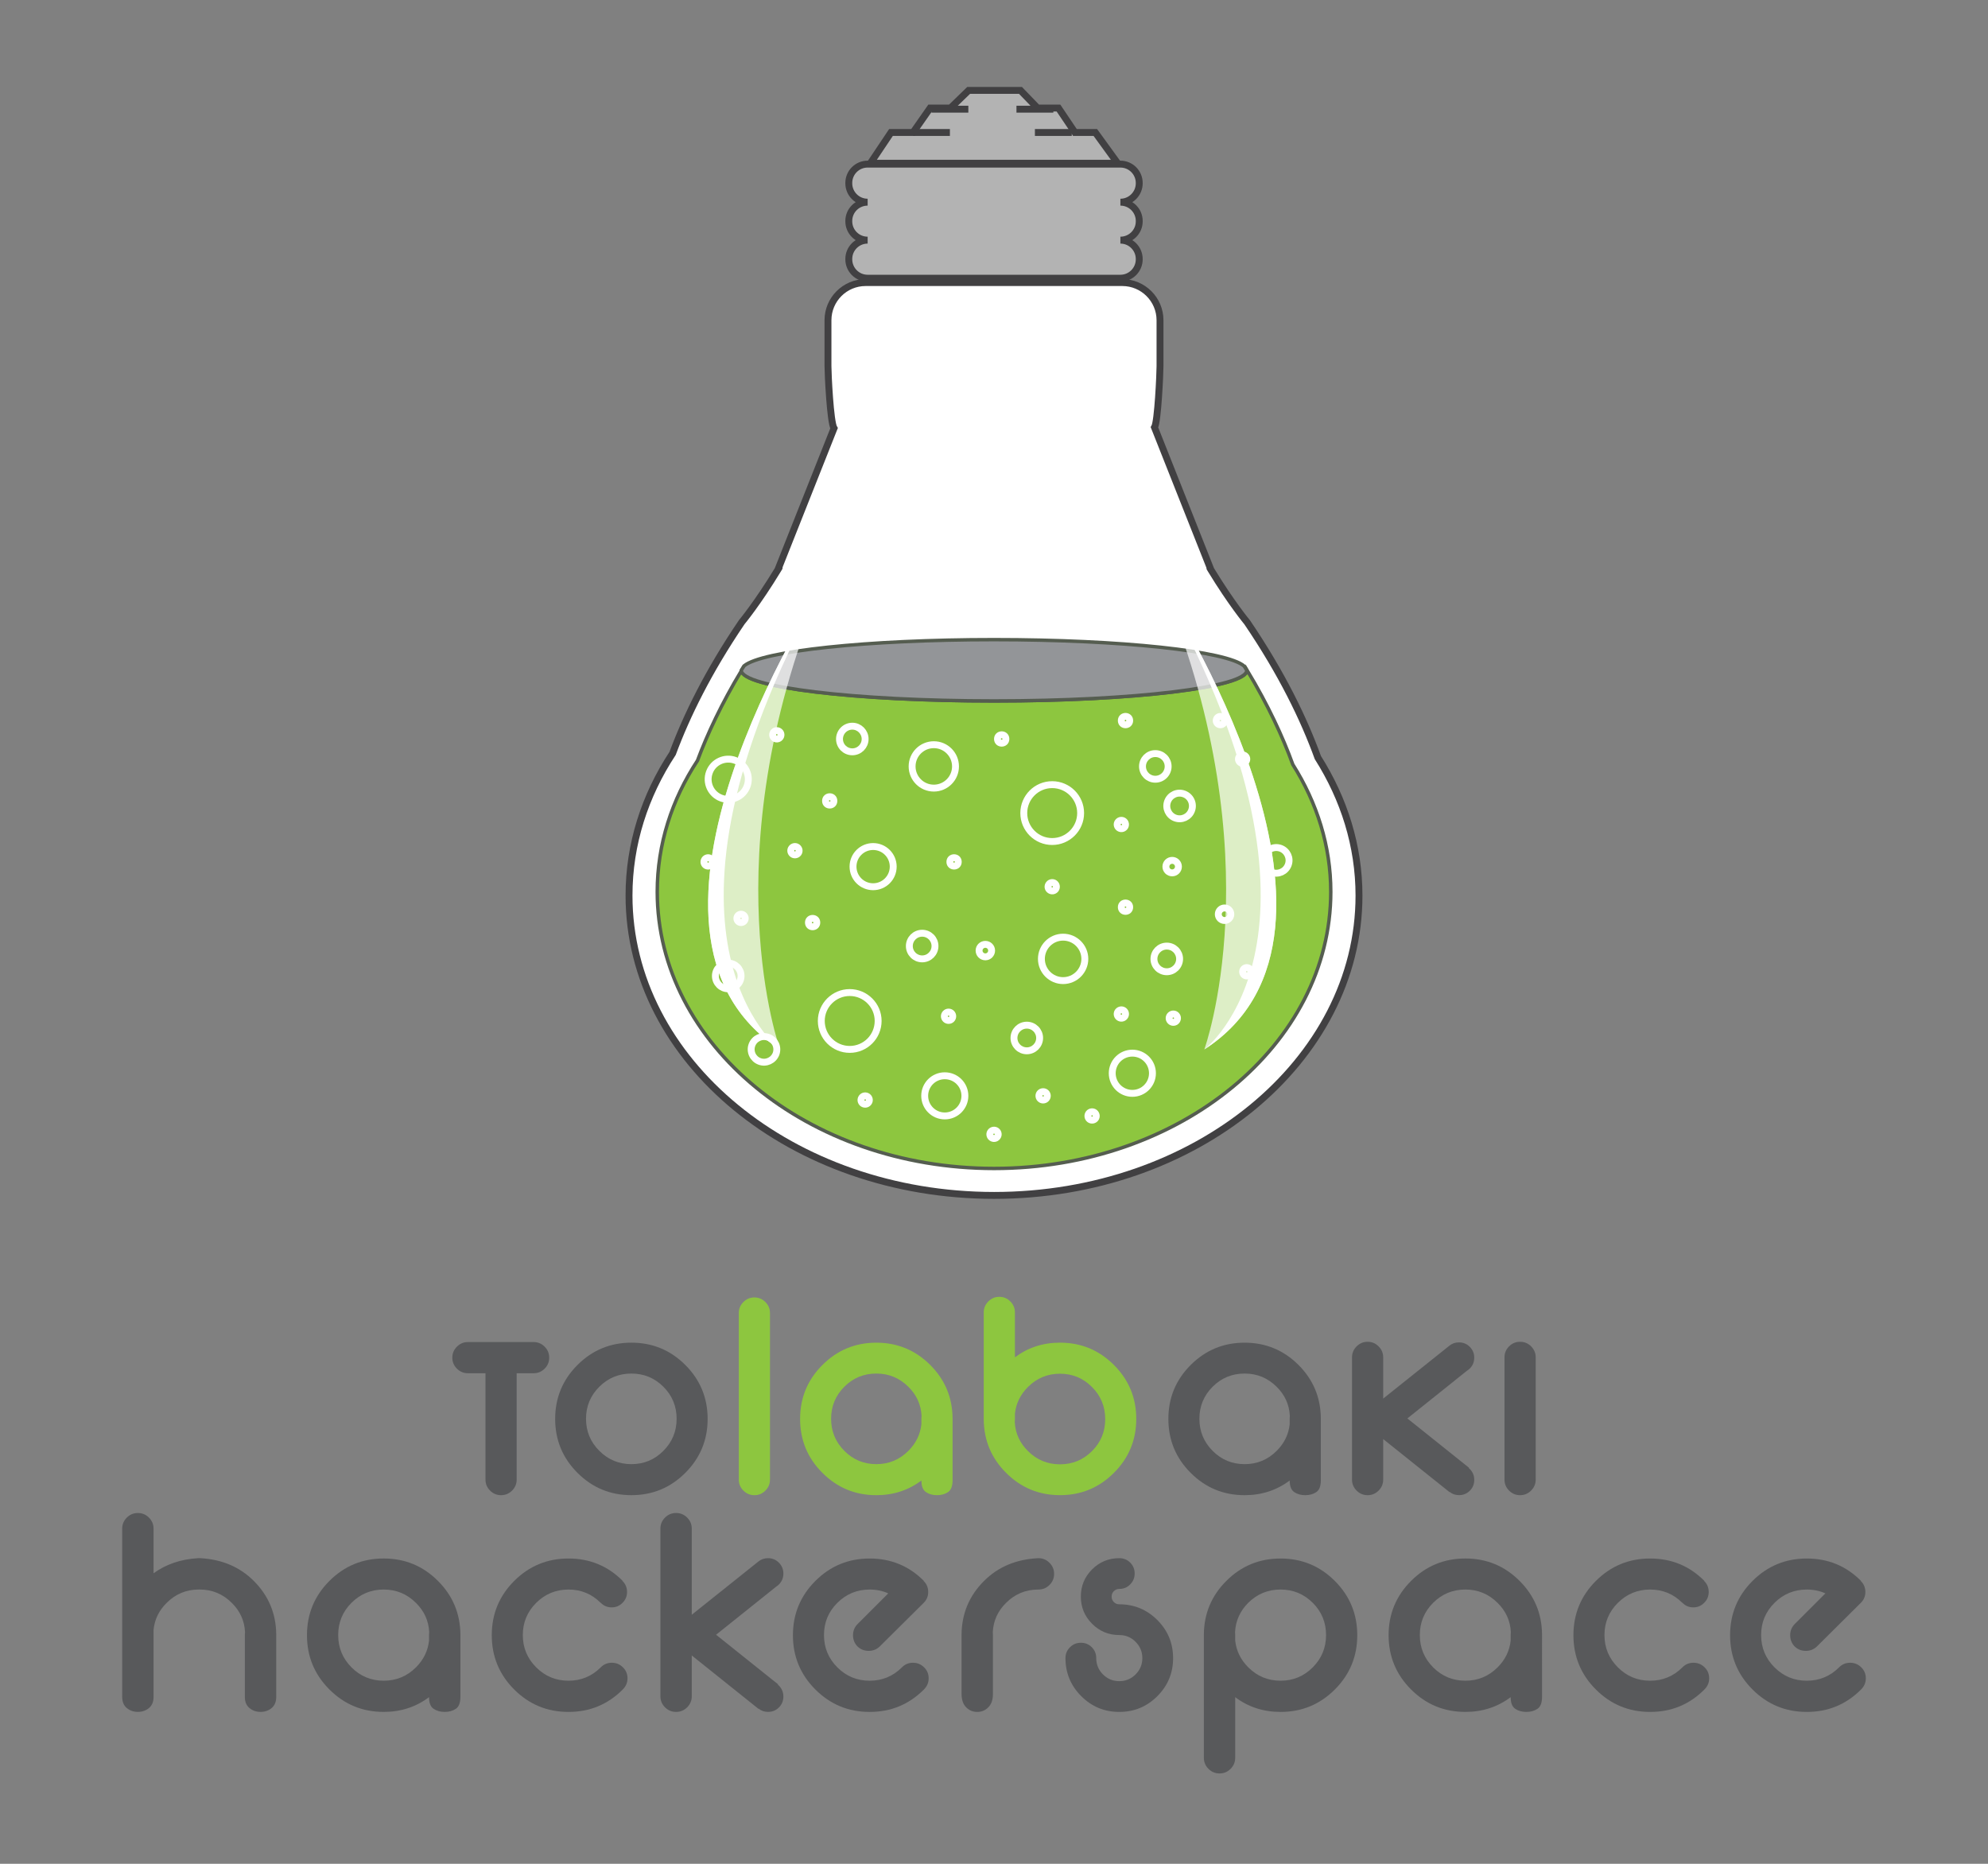 <?xml version="1.0" encoding="utf-8"?>
<!-- Generator: Adobe Illustrator 15.1.0, SVG Export Plug-In . SVG Version: 6.00 Build 0)  -->
<!DOCTYPE svg PUBLIC "-//W3C//DTD SVG 1.1//EN" "http://www.w3.org/Graphics/SVG/1.1/DTD/svg11.dtd">
<svg version="1.1" id="Layer_1" xmlns="http://www.w3.org/2000/svg" xmlns:xlink="http://www.w3.org/1999/xlink" x="0px" y="0px"
	 width="144px" height="135px" viewBox="0 0 144 135" enable-background="new 0 0 144 135" xml:space="preserve">
<rect x="0" y="0" width="144" height="135" fill="#808080" stroke="none"/>
<g>
	<g>
		<polygon fill="#B3B3B3" stroke="#414042" stroke-width="0.5" points="79.34,9.596 77.861,9.596 76.67,7.826 75.154,7.826 
			73.918,6.547 70.165,6.547 68.845,7.826 67.374,7.826 66.136,9.596 64.538,9.596 63.048,11.822 80.955,11.822 		"/>
		<path fill="#B3B3B3" stroke="#414042" stroke-width="0.5" d="M82.52,13.277v-0.024c0-0.753-0.611-1.366-1.365-1.366H62.847
			c-0.754,0-1.365,0.61-1.365,1.364v0.026c0,0.754,0.611,1.367,1.365,1.367c-0.754,0-1.365,0.607-1.365,1.361v0.025
			c0,0.755,0.611,1.364,1.365,1.364c-0.754,0-1.365,0.612-1.365,1.366v0.023c0,0.755,0.611,1.368,1.365,1.368h18.308
			c0.754,0,1.365-0.613,1.365-1.368v-0.021c0-0.754-0.611-1.368-1.365-1.368c0.754,0,1.365-0.607,1.365-1.36v-0.029
			c0-0.754-0.611-1.361-1.365-1.361C81.908,14.645,82.52,14.031,82.52,13.277z"/>
		<line fill="none" stroke="#414042" stroke-width="0.5" x1="66.136" y1="9.596" x2="68.806" y2="9.596"/>
		<line fill="none" stroke="#414042" stroke-width="0.5" x1="74.963" y1="9.596" x2="77.633" y2="9.596"/>
		<line fill="none" stroke="#414042" stroke-width="0.5" x1="67.472" y1="7.908" x2="70.142" y2="7.908"/>
		<line fill="none" stroke="#414042" stroke-width="0.5" x1="73.627" y1="7.908" x2="76.299" y2="7.908"/>
	</g>
	<path fill="#FFFFFF" stroke="#414042" stroke-width="0.5" d="M72.003,86.587c14.599,0,26.435-9.724,26.435-21.719
		c0-3.607-1.086-7.001-2.979-9.995c-1.016-2.8-2.613-6.104-5.121-9.799c0,0-1.162-1.394-2.627-3.808c0,0-0.164-0.273,0,0
		l-4.086-10.309c0.248-0.412,0.4-3.919,0.4-4.434v-3.327c0-1.504-1.225-2.728-2.729-2.728H62.704
		c-1.508-0.003-2.73,1.224-2.73,2.726v3.326c0,0.546,0.164,4.074,0.438,4.503l-4.064,10.239c0.211-0.346,0,0,0,0
		c-1.465,2.417-2.623,3.807-2.623,3.807c-2.42,3.566-3.984,6.759-5.004,9.5c-2.012,3.06-3.158,6.569-3.158,10.295
		C45.562,76.863,57.399,86.583,72.003,86.587z"/>
	<path fill="#8DC63F" stroke="#555D50" stroke-width="0.25" d="M93.645,55.375c-0.73-2.01-1.787-4.299-3.307-6.821
		c-0.018,1.225-8.207,2.217-18.312,2.217c-10.096,0-18.281-0.99-18.309-2.215c-1.447,2.405-2.473,4.597-3.197,6.538
		c-1.857,2.825-2.912,6.061-2.912,9.5c0,11.067,10.92,20.037,24.395,20.041c13.468,0,24.392-8.974,24.392-20.039
		C96.395,61.268,95.389,58.137,93.645,55.375z"/>
	<path fill="#939598" stroke="#555D50" stroke-width="0.25" d="M72.003,50.771c10.103,0,18.294-0.992,18.308-2.217
		c-0.061-0.101-0.123-0.202-0.188-0.304c-1.219-1.086-8.855-1.919-18.12-1.919c-9.223,0-16.83,0.827-18.107,1.901
		c-0.063,0.106-0.143,0.217-0.205,0.323C53.72,49.78,61.905,50.771,72.003,50.771z"/>
	<g>
		<path fill="none" stroke="#FFFFFF" stroke-width="0.5" d="M63.608,73.949c0,1.139-0.922,2.062-2.059,2.062
			c-1.135,0-2.059-0.923-2.059-2.062c0-1.132,0.924-2.056,2.059-2.056C62.687,71.894,63.608,72.817,63.608,73.949z"/>
		<path fill="none" stroke="#FFFFFF" stroke-width="0.5" d="M78.275,58.892c0,1.138-0.924,2.062-2.059,2.062
			c-1.139,0-2.059-0.924-2.059-2.062c0-1.134,0.92-2.058,2.059-2.058C77.352,56.834,78.275,57.758,78.275,58.892z"/>
		<circle fill="none" stroke="#FFFFFF" stroke-width="0.5" cx="63.244" cy="62.772" r="1.456"/>
		<path fill="none" stroke="#FFFFFF" stroke-width="0.5" d="M69.212,55.513c0,0.867-0.705,1.572-1.57,1.572
			c-0.873,0-1.574-0.705-1.574-1.572c0-0.866,0.701-1.572,1.574-1.572C68.507,53.94,69.212,54.646,69.212,55.513z"/>
		<path fill="none" stroke="#FFFFFF" stroke-width="0.5" d="M62.665,53.529c0,0.512-0.416,0.927-0.926,0.927
			c-0.516,0-0.93-0.415-0.93-0.927c0-0.513,0.414-0.93,0.93-0.93C62.249,52.6,62.665,53.017,62.665,53.529z"/>
		<circle fill="none" stroke="#FFFFFF" stroke-width="0.5" cx="83.685" cy="55.513" r="0.929"/>
		<path fill="none" stroke="#FFFFFF" stroke-width="0.5" d="M85.359,62.772c0,0.251-0.203,0.452-0.451,0.452
			c-0.254,0-0.457-0.201-0.457-0.452s0.203-0.454,0.457-0.454C85.156,62.318,85.359,62.521,85.359,62.772z"/>
		<path fill="none" stroke="#FFFFFF" stroke-width="0.5" d="M71.827,68.851c0,0.253-0.203,0.456-0.453,0.456
			c-0.252,0-0.455-0.203-0.455-0.456c0-0.247,0.203-0.45,0.455-0.45C71.624,68.4,71.827,68.604,71.827,68.851z"/>
		<circle fill="none" stroke="#FFFFFF" stroke-width="0.5" cx="60.1" cy="58.011" r="0.302"/>
		<g>
			<path fill="none" stroke="#FFFFFF" stroke-width="0.5" d="M69.011,73.609c0,0.17-0.133,0.304-0.301,0.304
				s-0.305-0.134-0.305-0.304c0-0.164,0.137-0.302,0.305-0.302S69.011,73.445,69.011,73.609z"/>
			<path fill="none" stroke="#FFFFFF" stroke-width="0.5" d="M75.861,79.372c0,0.17-0.135,0.304-0.303,0.304
				c-0.17,0-0.303-0.134-0.303-0.304c0-0.164,0.133-0.3,0.303-0.3C75.727,79.072,75.861,79.208,75.861,79.372z"/>
			<circle fill="none" stroke="#FFFFFF" stroke-width="0.5" cx="72.557" cy="53.526" r="0.304"/>
			<circle fill="none" stroke="#FFFFFF" stroke-width="0.5" cx="81.525" cy="52.194" r="0.303"/>
			<circle fill="none" stroke="#FFFFFF" stroke-width="0.5" cx="81.525" cy="65.71" r="0.303"/>
			<circle fill="none" stroke="#FFFFFF" stroke-width="0.5" cx="58.862" cy="66.825" r="0.303"/>
			<circle fill="none" stroke="#FFFFFF" stroke-width="0.5" cx="69.108" cy="62.429" r="0.303"/>
		</g>
		<path fill="none" stroke="#FFFFFF" stroke-width="0.5" d="M79.287,80.59c0.135,0.107,0.158,0.295,0.059,0.426
			c-0.102,0.133-0.295,0.158-0.426,0.057s-0.156-0.291-0.055-0.426C78.967,80.516,79.156,80.49,79.287,80.59z"/>
		<path fill="none" stroke="#FFFFFF" stroke-width="0.5" d="M62.853,79.438c0.131,0.104,0.158,0.291,0.055,0.425
			c-0.102,0.134-0.291,0.156-0.426,0.057c-0.131-0.101-0.156-0.29-0.055-0.424C62.528,79.36,62.718,79.337,62.853,79.438z"/>
		<path fill="none" stroke="#FFFFFF" stroke-width="0.5" d="M76.4,63.987c0.135,0.103,0.156,0.293,0.059,0.427
			c-0.105,0.132-0.293,0.156-0.426,0.052c-0.135-0.1-0.158-0.29-0.055-0.421C76.078,63.911,76.27,63.888,76.4,63.987z"/>
		<path fill="none" stroke="#FFFFFF" stroke-width="0.5" d="M81.41,59.48c0.131,0.104,0.154,0.292,0.055,0.425
			c-0.102,0.132-0.291,0.158-0.426,0.053c-0.131-0.099-0.156-0.291-0.055-0.421C81.086,59.406,81.275,59.378,81.41,59.48z"/>
		<path fill="none" stroke="#FFFFFF" stroke-width="0.5" d="M57.765,61.377c0.133,0.104,0.158,0.292,0.057,0.426
			c-0.102,0.13-0.293,0.157-0.424,0.056c-0.133-0.103-0.158-0.294-0.057-0.425C57.442,61.302,57.632,61.275,57.765,61.377z"/>
		<path fill="none" stroke="#FFFFFF" stroke-width="0.5" d="M81.41,73.205c0.131,0.103,0.158,0.295,0.055,0.426
			c-0.102,0.135-0.291,0.16-0.426,0.055c-0.131-0.1-0.156-0.289-0.055-0.422C81.088,73.133,81.275,73.105,81.41,73.205z"/>
		<path fill="none" stroke="#FFFFFF" stroke-width="0.5" d="M72.185,81.921c0.135,0.102,0.16,0.293,0.055,0.425
			c-0.1,0.134-0.289,0.158-0.424,0.055c-0.131-0.1-0.156-0.29-0.055-0.422C71.864,81.847,72.054,81.821,72.185,81.921z"/>
		<circle fill="none" stroke="#FFFFFF" stroke-width="0.5" cx="84.515" cy="69.457" r="0.929"/>
		<circle fill="none" stroke="#FFFFFF" stroke-width="0.5" cx="66.797" cy="68.525" r="0.929"/>
		<circle fill="none" stroke="#FFFFFF" stroke-width="0.5" cx="74.376" cy="75.184" r="0.929"/>
		<path fill="none" stroke="#FFFFFF" stroke-width="0.5" d="M78.58,69.455c0,0.864-0.705,1.573-1.574,1.573
			s-1.572-0.709-1.572-1.573c0-0.867,0.703-1.574,1.572-1.574S78.58,68.588,78.58,69.455z"/>
		<path fill="none" stroke="#FFFFFF" stroke-width="0.5" d="M69.892,79.372c0,0.805-0.652,1.458-1.457,1.458
			s-1.455-0.653-1.455-1.458c0-0.801,0.65-1.452,1.455-1.452S69.892,78.571,69.892,79.372z"/>
		<circle fill="none" stroke="#FFFFFF" stroke-width="0.5" cx="82.021" cy="77.738" r="1.457"/>
		<path fill="none" stroke="#FFFFFF" stroke-width="0.5" d="M85.766,57.508c0.482,0.178,0.727,0.712,0.547,1.192
			c-0.176,0.482-0.709,0.727-1.189,0.55c-0.482-0.178-0.729-0.713-0.551-1.194C84.75,57.575,85.285,57.328,85.766,57.508z"/>
		<circle fill="none" stroke="#FFFFFF" stroke-width="0.5" cx="52.749" cy="70.691" r="0.929"/>
		<circle fill="none" stroke="#FFFFFF" stroke-width="0.5" cx="88.701" cy="66.22" r="0.454"/>
		<path fill="none" stroke="#FFFFFF" stroke-width="0.5" d="M88.5,51.914c0.16,0.057,0.24,0.23,0.182,0.388
			c-0.057,0.158-0.232,0.237-0.389,0.177c-0.156-0.056-0.236-0.229-0.178-0.388C88.172,51.934,88.346,51.854,88.5,51.914z"/>
		<path fill="none" stroke="#FFFFFF" stroke-width="0.5" d="M51.396,62.145c0.158,0.06,0.24,0.233,0.182,0.391
			c-0.059,0.159-0.23,0.237-0.391,0.179c-0.156-0.056-0.234-0.231-0.178-0.39C51.067,62.168,51.239,62.088,51.396,62.145z"/>
		<path fill="none" stroke="#FFFFFF" stroke-width="0.5" d="M53.78,66.236c0.16,0.059,0.238,0.233,0.182,0.388
			c-0.059,0.156-0.23,0.24-0.389,0.181c-0.156-0.058-0.236-0.231-0.178-0.39C53.452,66.259,53.628,66.181,53.78,66.236z"/>
		<path fill="none" stroke="#FFFFFF" stroke-width="0.5" d="M90.414,70.104c0.158,0.057,0.238,0.229,0.182,0.39
			c-0.059,0.154-0.234,0.235-0.389,0.178c-0.156-0.059-0.236-0.233-0.18-0.391C90.086,70.127,90.258,70.045,90.414,70.104z"/>
		<path fill="none" stroke="#FFFFFF" stroke-width="0.5" d="M56.37,52.94c0.16,0.058,0.24,0.231,0.182,0.388
			c-0.057,0.157-0.229,0.237-0.389,0.18c-0.156-0.058-0.236-0.232-0.178-0.39C56.042,52.959,56.218,52.882,56.37,52.94z"/>
		<path fill="none" stroke="#FFFFFF" stroke-width="0.5" d="M89.848,54.729c0.141-0.089,0.328-0.048,0.416,0.094
			c0.09,0.143,0.047,0.33-0.096,0.418c-0.139,0.089-0.326,0.046-0.414-0.096C89.662,55.008,89.707,54.818,89.848,54.729z"/>
		<path fill="none" stroke="#FFFFFF" stroke-width="0.5" d="M84.828,73.492c0.143-0.088,0.328-0.047,0.416,0.096
			c0.09,0.139,0.047,0.325-0.094,0.419c-0.143,0.088-0.328,0.044-0.418-0.099C84.643,73.769,84.686,73.582,84.828,73.492z"/>
		<path fill="none" stroke="#FFFFFF" stroke-width="0.5" d="M92.766,61.447c0.48,0.18,0.727,0.715,0.549,1.192
			c-0.178,0.485-0.713,0.729-1.191,0.552c-0.48-0.18-0.727-0.713-0.549-1.194C91.748,61.517,92.283,61.271,92.766,61.447z"/>
		<path fill="none" stroke="#FFFFFF" stroke-width="0.5" d="M55.661,75.14c0.48,0.173,0.727,0.71,0.551,1.192
			c-0.182,0.479-0.715,0.727-1.195,0.547c-0.479-0.178-0.727-0.711-0.549-1.192C54.647,75.204,55.181,74.96,55.661,75.14z"/>
		<path fill="none" stroke="#FFFFFF" stroke-width="0.5" d="M53.255,55.076c0.754,0.278,1.137,1.118,0.859,1.871
			c-0.279,0.755-1.115,1.14-1.871,0.862c-0.752-0.279-1.139-1.114-0.857-1.873C51.661,55.187,52.501,54.798,53.255,55.076z"/>
	</g>
	<path opacity="0.7" fill="#FFFFFF" d="M59.388,42.818c0,0-16.105,24.671-2.883,33.198C56.505,76.017,51.464,62.189,59.388,42.818z"
		/>
	<path fill="#FFFFFF" d="M59.388,42.818c0,0-16.105,24.671-2.883,33.198C56.505,76.017,45.624,67.881,59.388,42.818z"/>
	<path fill="#FFFFFF" d="M84.352,42.818c0,0,16.104,24.671,2.881,33.198C87.232,76.017,98.117,67.881,84.352,42.818z"/>
	<path opacity="0.7" fill="#FFFFFF" d="M84.352,42.818c0,0,16.104,24.671,2.881,33.198C87.232,76.017,92.273,62.189,84.352,42.818z"
		/>
</g>
<g>
	<path fill="#58595B" d="M8.851,110.726c0-0.313,0.111-0.579,0.334-0.802s0.49-0.333,0.802-0.333c0.313,0,0.579,0.11,0.802,0.333
		s0.334,0.489,0.334,0.802v3.23c0.898-0.653,1.972-1.019,3.219-1.093h0.179c1.566,0.089,2.854,0.639,3.863,1.648
		c1.068,1.068,1.611,2.36,1.625,3.875v4.521c0,0.356-0.111,0.626-0.334,0.813c-0.223,0.185-0.489,0.278-0.801,0.278
		c-0.313,0-0.58-0.094-0.803-0.278c-0.223-0.187-0.334-0.449-0.334-0.791v-4.52c0-0.068,0.005-0.134,0.012-0.202
		c-0.044-0.816-0.363-1.519-0.957-2.104c-0.646-0.647-1.426-0.97-2.339-0.97h-0.044c-0.914,0-1.693,0.322-2.339,0.97
		c-0.557,0.549-0.873,1.202-0.947,1.96v4.865c0,0.342-0.111,0.604-0.334,0.791c-0.223,0.185-0.489,0.278-0.802,0.278
		c-0.312,0-0.579-0.094-0.802-0.278c-0.223-0.187-0.334-0.456-0.334-0.813V110.726z"/>
	<path fill="#58595B" d="M33.349,122.908c0,0.431-0.111,0.72-0.334,0.868s-0.489,0.223-0.802,0.223
		c-0.312,0-0.579-0.074-0.802-0.223s-0.334-0.431-0.334-0.847c-0.95,0.713-2.044,1.069-3.284,1.069
		c-1.537,0-2.848-0.541-3.932-1.625s-1.626-2.395-1.626-3.933c0-1.535,0.542-2.846,1.626-3.93s2.395-1.625,3.932-1.625
		s2.846,0.541,3.93,1.625c1.069,1.068,1.611,2.36,1.626,3.875V122.908z M30.131,116.104c-0.646-0.647-1.425-0.97-2.338-0.97
		s-1.691,0.322-2.334,0.963c-0.643,0.643-0.963,1.421-0.963,2.333c0,0.915,0.32,1.693,0.963,2.34
		c0.643,0.645,1.421,0.968,2.334,0.968s1.692-0.323,2.338-0.968c0.55-0.549,0.865-1.196,0.946-1.938v-0.422
		c0-0.068,0.005-0.134,0.012-0.202C31.045,117.392,30.725,116.689,30.131,116.104z"/>
	<path fill="#58595B" d="M45.086,114.512c0,0.008,0.004,0.01,0.012,0.01c0.215,0.217,0.322,0.479,0.322,0.792
		c0,0.305-0.109,0.566-0.328,0.784c-0.219,0.221-0.48,0.329-0.785,0.329c-0.313,0-0.575-0.11-0.791-0.333h-0.012
		c-0.638-0.639-1.413-0.959-2.326-0.959s-1.692,0.322-2.338,0.963c-0.646,0.643-0.97,1.421-0.97,2.333
		c0,0.915,0.323,1.693,0.97,2.34c0.646,0.645,1.425,0.968,2.338,0.968c0.906,0,1.682-0.318,2.326-0.957
		c0.008-0.009,0.016-0.015,0.023-0.023c0.215-0.214,0.479-0.322,0.791-0.322c0.312,0,0.578,0.11,0.801,0.329
		c0.223,0.218,0.334,0.483,0.334,0.795s-0.111,0.579-0.334,0.802c-0.007,0.009-0.014,0.015-0.021,0.023
		c-1.076,1.075-2.383,1.614-3.92,1.614s-2.848-0.541-3.932-1.625s-1.625-2.395-1.625-3.933c0-1.535,0.541-2.846,1.625-3.93
		s2.395-1.625,3.932-1.625s2.844,0.536,3.92,1.614L45.086,114.512z"/>
	<path fill="#58595B" d="M50.108,119.911v2.953c0,0.312-0.111,0.579-0.334,0.802s-0.49,0.333-0.802,0.333
		c-0.313,0-0.579-0.11-0.802-0.333s-0.334-0.49-0.334-0.802v-12.139c0-0.313,0.111-0.579,0.334-0.802s0.489-0.333,0.802-0.333
		c0.312,0,0.579,0.11,0.802,0.333s0.334,0.489,0.334,0.802v6.235l4.821-3.852c0.2-0.163,0.435-0.246,0.702-0.246
		c0.312,0,0.575,0.11,0.79,0.329c0.215,0.218,0.323,0.481,0.323,0.784c0,0.313-0.108,0.575-0.323,0.791
		c-0.066,0.066-0.137,0.123-0.211,0.168l-4.343,3.475l4.499,3.595l-0.023,0.023c0.03,0.021,0.056,0.045,0.078,0.065
		c0.215,0.223,0.323,0.488,0.323,0.792c0,0.312-0.108,0.574-0.323,0.791c-0.215,0.214-0.479,0.322-0.79,0.322
		c-0.26,0-0.487-0.079-0.68-0.233l-0.011,0.011L50.108,119.911z"/>
	<path fill="#58595B" d="M64.34,115.413c-0.408-0.185-0.857-0.278-1.348-0.278c-0.914,0-1.693,0.322-2.339,0.963
		c-0.646,0.643-0.968,1.421-0.968,2.333c0,0.915,0.322,1.693,0.968,2.34c0.646,0.645,1.425,0.968,2.339,0.968
		c0.905,0,1.682-0.318,2.328-0.957c0.007-0.009,0.014-0.015,0.021-0.023c0.215-0.214,0.479-0.322,0.79-0.322s0.579,0.11,0.802,0.329
		c0.223,0.218,0.334,0.483,0.334,0.795s-0.111,0.579-0.334,0.802c-0.008,0.009-0.015,0.015-0.021,0.023
		c-1.077,1.075-2.384,1.614-3.92,1.614c-1.537,0-2.847-0.541-3.931-1.625s-1.626-2.395-1.626-3.933c0-1.535,0.542-2.846,1.626-3.93
		s2.394-1.625,3.931-1.625c1.536,0,2.843,0.536,3.92,1.614l-0.012,0.011c0,0.008,0.004,0.01,0.012,0.01
		c0.215,0.217,0.322,0.479,0.322,0.792c0,0.305-0.107,0.563-0.322,0.78l-3.186,3.162c-0.223,0.215-0.49,0.322-0.802,0.322
		c-0.319,0-0.589-0.107-0.812-0.322c-0.216-0.223-0.324-0.494-0.324-0.814c0-0.312,0.108-0.579,0.324-0.802L64.34,115.413z"/>
	<path fill="#58595B" d="M75.219,112.863c0.311,0,0.578,0.112,0.801,0.335s0.334,0.49,0.334,0.802s-0.111,0.579-0.334,0.802
		s-0.49,0.333-0.801,0.333h-0.012c-0.912,0-1.691,0.322-2.338,0.97c-0.594,0.585-0.912,1.287-0.957,2.104
		c0.008,0.068,0.01,0.134,0.01,0.202v4.297c0,0.416-0.111,0.736-0.334,0.959s-0.489,0.333-0.801,0.333
		c-0.313,0-0.58-0.11-0.803-0.333s-0.334-0.55-0.334-0.98v-4.299c0.016-1.515,0.557-2.807,1.627-3.875
		C72.301,113.487,73.615,112.938,75.219,112.863z"/>
	<path fill="#58595B" d="M81.076,112.863c0.311,0,0.576,0.108,0.791,0.322c0.215,0.217,0.322,0.479,0.322,0.791
		c0,0.306-0.107,0.566-0.322,0.785c-0.215,0.221-0.48,0.329-0.791,0.329c-0.156,0-0.287,0.055-0.396,0.161
		c-0.107,0.107-0.16,0.239-0.16,0.396c0,0.154,0.053,0.286,0.16,0.395c0.109,0.108,0.24,0.161,0.396,0.161
		c1.076,0,1.994,0.382,2.756,1.141c0.76,0.762,1.141,1.681,1.141,2.758c0,1.075-0.381,1.994-1.141,2.755
		c-0.762,0.762-1.68,1.142-2.756,1.142s-1.996-0.38-2.756-1.142c-0.762-0.761-1.143-1.68-1.143-2.755
		c0-0.312,0.109-0.577,0.33-0.791c0.217-0.217,0.48-0.322,0.783-0.322c0.313,0,0.576,0.105,0.791,0.322
		c0.217,0.214,0.324,0.479,0.324,0.791c0,0.46,0.162,0.853,0.488,1.18c0.328,0.326,0.721,0.489,1.182,0.489
		c0.459,0,0.854-0.163,1.18-0.489c0.326-0.327,0.49-0.72,0.49-1.18s-0.164-0.854-0.49-1.182c-0.326-0.326-0.721-0.49-1.18-0.49
		c-0.773,0-1.43-0.273-1.971-0.818c-0.543-0.545-0.814-1.2-0.814-1.964c0-0.772,0.271-1.43,0.814-1.973
		C79.646,113.135,80.303,112.863,81.076,112.863z"/>
	<path fill="#58595B" d="M87.201,118.387c0.014-1.515,0.557-2.807,1.625-3.875c1.084-1.084,2.395-1.625,3.932-1.625
		c1.535,0,2.846,0.541,3.93,1.625s1.625,2.395,1.625,3.93c0,1.538-0.541,2.849-1.625,3.933s-2.395,1.625-3.93,1.625
		c-1.24,0-2.336-0.356-3.287-1.069v4.389c0,0.312-0.111,0.579-0.334,0.802c-0.221,0.223-0.488,0.333-0.801,0.333
		s-0.578-0.11-0.801-0.333s-0.334-0.49-0.334-0.802V118.387z M89.461,118.208c0.008,0.068,0.01,0.134,0.01,0.202v0.422
		c0.082,0.742,0.398,1.39,0.947,1.938c0.646,0.645,1.426,0.968,2.34,0.968c0.912,0,1.689-0.323,2.332-0.968
		c0.643-0.646,0.963-1.425,0.963-2.34c0-0.912-0.32-1.69-0.963-2.333c-0.643-0.641-1.42-0.963-2.332-0.963
		c-0.914,0-1.693,0.32-2.34,0.959C89.824,116.688,89.506,117.392,89.461,118.208z"/>
	<path fill="#58595B" d="M111.697,122.908c0,0.431-0.111,0.72-0.334,0.868s-0.488,0.223-0.801,0.223s-0.58-0.074-0.803-0.223
		s-0.334-0.431-0.334-0.847c-0.949,0.713-2.045,1.069-3.283,1.069c-1.537,0-2.848-0.541-3.932-1.625s-1.627-2.395-1.627-3.933
		c0-1.535,0.543-2.846,1.627-3.93s2.395-1.625,3.932-1.625s2.846,0.541,3.93,1.625c1.068,1.068,1.611,2.36,1.625,3.875V122.908z
		 M108.48,116.104c-0.646-0.647-1.426-0.97-2.338-0.97c-0.914,0-1.691,0.322-2.334,0.963c-0.643,0.643-0.963,1.421-0.963,2.333
		c0,0.915,0.32,1.693,0.963,2.34c0.643,0.645,1.42,0.968,2.334,0.968c0.912,0,1.691-0.323,2.338-0.968
		c0.549-0.549,0.865-1.196,0.945-1.938v-0.422c0-0.068,0.006-0.134,0.012-0.202C109.395,117.392,109.074,116.689,108.48,116.104z"/>
	<path fill="#58595B" d="M123.436,114.512c0,0.008,0.004,0.01,0.012,0.01c0.215,0.217,0.322,0.479,0.322,0.792
		c0,0.305-0.109,0.566-0.33,0.784c-0.217,0.221-0.48,0.329-0.783,0.329c-0.313,0-0.576-0.11-0.791-0.333h-0.012
		c-0.639-0.639-1.414-0.959-2.326-0.959c-0.914,0-1.693,0.322-2.338,0.963c-0.646,0.643-0.971,1.421-0.971,2.333
		c0,0.915,0.324,1.693,0.971,2.34c0.645,0.645,1.424,0.968,2.338,0.968c0.906,0,1.68-0.318,2.326-0.957
		c0.008-0.009,0.016-0.015,0.023-0.023c0.215-0.214,0.479-0.322,0.791-0.322c0.311,0,0.578,0.11,0.801,0.329
		c0.223,0.218,0.334,0.483,0.334,0.795s-0.111,0.579-0.334,0.802c-0.008,0.009-0.014,0.015-0.021,0.023
		c-1.076,1.075-2.383,1.614-3.92,1.614s-2.848-0.541-3.932-1.625s-1.625-2.395-1.625-3.933c0-1.535,0.541-2.846,1.625-3.93
		s2.395-1.625,3.932-1.625s2.844,0.536,3.92,1.614L123.436,114.512z"/>
	<path fill="#58595B" d="M132.221,115.413c-0.408-0.185-0.857-0.278-1.348-0.278c-0.912,0-1.691,0.322-2.338,0.963
		c-0.646,0.643-0.969,1.421-0.969,2.333c0,0.915,0.322,1.693,0.969,2.34c0.646,0.645,1.426,0.968,2.338,0.968
		c0.906,0,1.682-0.318,2.328-0.957c0.008-0.009,0.016-0.015,0.023-0.023c0.215-0.214,0.477-0.322,0.789-0.322s0.58,0.11,0.803,0.329
		c0.223,0.218,0.334,0.483,0.334,0.795s-0.111,0.579-0.334,0.802c-0.008,0.009-0.016,0.015-0.023,0.023
		c-1.076,1.075-2.383,1.614-3.92,1.614c-1.535,0-2.846-0.541-3.93-1.625s-1.625-2.395-1.625-3.933c0-1.535,0.541-2.846,1.625-3.93
		s2.395-1.625,3.93-1.625c1.537,0,2.844,0.536,3.92,1.614l-0.01,0.011c0,0.008,0.002,0.01,0.01,0.01
		c0.215,0.217,0.324,0.479,0.324,0.792c0,0.305-0.109,0.563-0.324,0.78l-3.184,3.162c-0.223,0.215-0.49,0.322-0.803,0.322
		c-0.318,0-0.59-0.107-0.813-0.322c-0.215-0.223-0.322-0.494-0.322-0.814c0-0.312,0.107-0.579,0.322-0.802L132.221,115.413z"/>
</g>
<g>
	<path fill="#8DC63F" d="M55.441,94.311c0.223,0.221,0.332,0.487,0.332,0.797v12.063c0,0.31-0.109,0.576-0.332,0.797
		c-0.221,0.222-0.486,0.333-0.797,0.333c-0.309,0-0.574-0.111-0.797-0.333c-0.221-0.221-0.332-0.487-0.332-0.797V95.107
		c0-0.31,0.111-0.576,0.332-0.797c0.223-0.222,0.488-0.334,0.797-0.334C54.955,93.977,55.22,94.089,55.441,94.311z"/>
	<path fill="#8DC63F" d="M69,107.214c0,0.429-0.111,0.717-0.332,0.864c-0.221,0.148-0.486,0.222-0.797,0.222
		s-0.576-0.073-0.797-0.222c-0.221-0.147-0.332-0.428-0.332-0.841c-0.944,0.709-2.033,1.063-3.266,1.063
		c-1.527,0-2.829-0.539-3.906-1.617c-1.078-1.077-1.615-2.379-1.615-3.905c0-1.528,0.537-2.83,1.615-3.907
		c1.077-1.077,2.379-1.617,3.906-1.617s2.83,0.54,3.908,1.617c1.063,1.063,1.602,2.347,1.615,3.852V107.214z M65.8,100.452
		c-0.642-0.642-1.416-0.962-2.324-0.962c-0.907,0-1.68,0.318-2.318,0.957s-0.957,1.41-0.957,2.319c0,0.906,0.318,1.682,0.957,2.322
		c0.639,0.643,1.411,0.964,2.318,0.964c0.908,0,1.683-0.321,2.324-0.964c0.547-0.546,0.859-1.187,0.941-1.924v-0.423
		c0-0.064,0.004-0.132,0.012-0.198C66.708,101.732,66.391,101.035,65.8,100.452z"/>
	<path fill="#8DC63F" d="M71.257,95.063c0-0.311,0.111-0.576,0.332-0.797c0.221-0.222,0.488-0.334,0.797-0.334
		c0.311,0,0.576,0.112,0.797,0.334c0.221,0.221,0.332,0.486,0.332,0.797v3.252c0.945-0.708,2.033-1.063,3.266-1.063
		c1.527,0,2.83,0.54,3.906,1.617c1.078,1.077,1.617,2.379,1.617,3.907c0,1.526-0.539,2.828-1.617,3.905
		c-1.076,1.078-2.379,1.617-3.906,1.617s-2.83-0.539-3.907-1.617c-1.064-1.063-1.602-2.347-1.617-3.852V95.063z M74.457,105.101
		c0.641,0.643,1.416,0.963,2.324,0.963c0.906,0,1.68-0.318,2.318-0.958c0.639-0.637,0.957-1.41,0.957-2.318
		c0-0.906-0.318-1.683-0.957-2.323c-0.639-0.643-1.412-0.964-2.318-0.964c-0.908,0-1.684,0.321-2.324,0.964
		c-0.547,0.546-0.859,1.187-0.941,1.925v0.422c0,0.065-0.004,0.132-0.012,0.198C73.549,103.82,73.867,104.518,74.457,105.101z"/>
	<path fill="#58595B" d="M35.166,97.209h2.258h1.229c0.31,0,0.575,0.111,0.797,0.333c0.221,0.221,0.332,0.487,0.332,0.797
		c0,0.311-0.111,0.575-0.332,0.797c-0.222,0.221-0.487,0.331-0.797,0.331h-1.229v7.703c0,0.31-0.111,0.576-0.332,0.797
		c-0.222,0.222-0.486,0.333-0.797,0.333s-0.576-0.111-0.797-0.333c-0.222-0.221-0.332-0.487-0.332-0.797v-7.703h-1.273
		c-0.31,0-0.574-0.11-0.797-0.331c-0.221-0.222-0.332-0.486-0.332-0.797c0-0.31,0.111-0.576,0.332-0.797
		c0.223-0.222,0.487-0.333,0.797-0.333H35.166z"/>
	<path fill="#58595B" d="M49.642,98.87c1.077,1.077,1.615,2.379,1.615,3.907c0,1.526-0.538,2.828-1.615,3.905
		c-1.077,1.078-2.379,1.617-3.907,1.617c-1.526,0-2.829-0.539-3.907-1.617c-1.076-1.077-1.615-2.379-1.615-3.905
		c0-1.528,0.539-2.83,1.615-3.907c1.078-1.077,2.381-1.617,3.907-1.617C47.263,97.253,48.565,97.793,49.642,98.87z M45.735,99.49
		c-0.907,0-1.683,0.318-2.324,0.957s-0.963,1.41-0.963,2.319c0,0.906,0.321,1.682,0.963,2.322c0.642,0.643,1.417,0.964,2.324,0.964
		s1.681-0.321,2.318-0.964c0.639-0.641,0.958-1.416,0.958-2.322c0-0.909-0.319-1.681-0.958-2.319
		C47.416,99.809,46.642,99.49,45.735,99.49z"/>
	<path fill="#58595B" d="M95.674,107.214c0,0.429-0.107,0.717-0.33,0.864c-0.221,0.148-0.486,0.222-0.797,0.222
		s-0.574-0.073-0.797-0.222c-0.221-0.147-0.332-0.428-0.332-0.841c-0.945,0.709-2.033,1.063-3.266,1.063
		c-1.527,0-2.83-0.539-3.906-1.617c-1.078-1.077-1.615-2.379-1.615-3.905c0-1.528,0.537-2.83,1.615-3.907
		c1.076-1.077,2.379-1.617,3.906-1.617s2.83,0.54,3.908,1.617c1.063,1.063,1.6,2.347,1.613,3.852V107.214z M92.477,100.452
		c-0.643-0.642-1.416-0.962-2.324-0.962s-1.682,0.318-2.318,0.957c-0.639,0.639-0.957,1.41-0.957,2.319
		c0,0.906,0.318,1.682,0.957,2.322c0.637,0.643,1.41,0.964,2.318,0.964s1.682-0.321,2.324-0.964
		c0.547-0.546,0.861-1.187,0.941-1.924v-0.423c0-0.064,0.004-0.132,0.01-0.198C93.385,101.732,93.066,101.035,92.477,100.452z"/>
	<path fill="#58595B" d="M110.107,108.3c-0.311,0-0.576-0.111-0.797-0.333c-0.221-0.221-0.332-0.487-0.332-0.797v-8.854
		c0-0.31,0.111-0.575,0.332-0.797c0.221-0.221,0.486-0.33,0.797-0.33c0.309,0,0.576,0.109,0.797,0.33
		c0.221,0.222,0.334,0.487,0.334,0.797v8.854c0,0.31-0.113,0.576-0.334,0.797C110.684,108.188,110.416,108.3,110.107,108.3z"/>
	<path fill="#58595B" d="M100.191,104.237v2.933c0,0.31-0.109,0.576-0.332,0.797c-0.221,0.222-0.486,0.333-0.797,0.333
		c-0.309,0-0.574-0.111-0.797-0.333c-0.221-0.221-0.332-0.487-0.332-0.797v-8.851c0-0.31,0.111-0.576,0.332-0.797
		c0.223-0.222,0.488-0.334,0.797-0.334c0.311,0,0.576,0.112,0.797,0.334c0.223,0.221,0.332,0.487,0.332,0.797v2.985l4.793-3.83
		c0.197-0.162,0.43-0.242,0.695-0.242c0.311,0,0.574,0.108,0.787,0.325c0.215,0.219,0.32,0.478,0.32,0.781
		c0,0.311-0.105,0.571-0.32,0.785c-0.066,0.067-0.137,0.121-0.211,0.166l-4.314,3.452l4.471,3.576l-0.023,0.022
		c0.029,0.022,0.057,0.044,0.078,0.066c0.215,0.221,0.32,0.482,0.32,0.786c0,0.31-0.105,0.571-0.32,0.785
		c-0.213,0.214-0.477,0.321-0.787,0.321c-0.258,0-0.482-0.078-0.674-0.233l-0.012,0.012L100.191,104.237z"/>
</g>
</svg>
